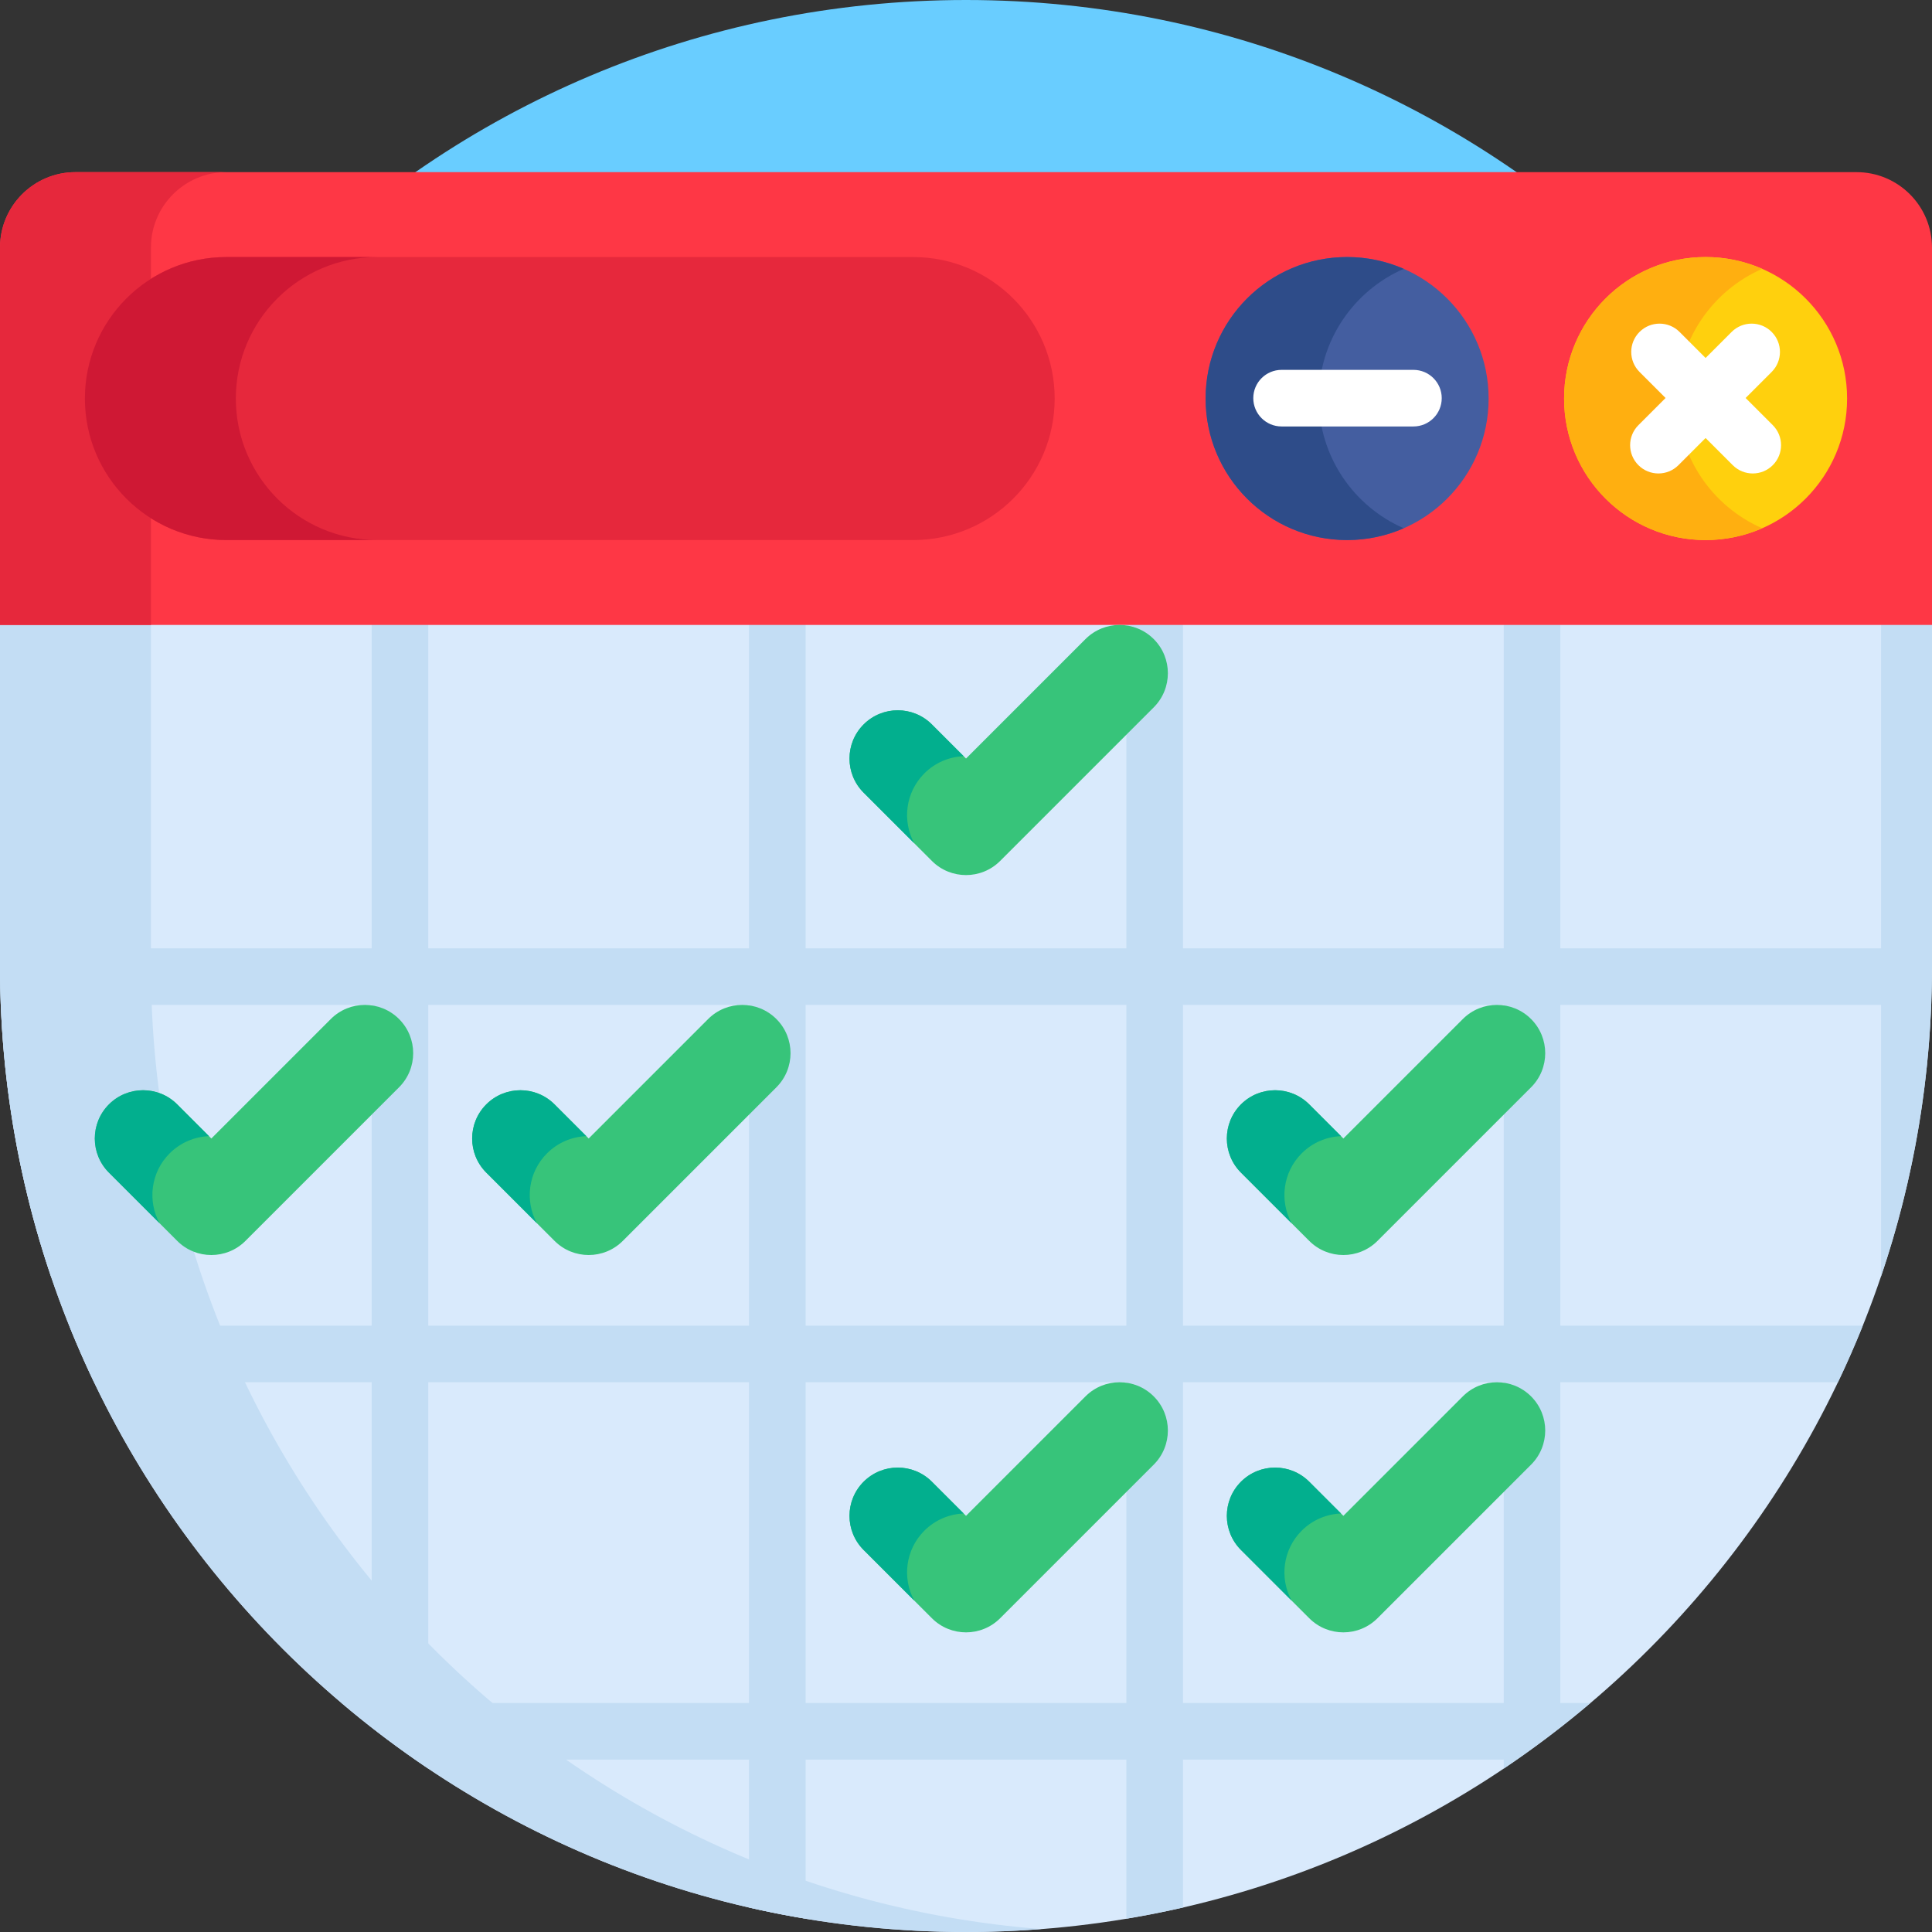 <svg id="Capa_1" enable-background="new 0 0 512 512" height="512" viewBox="0 0 512 512" width="512" xmlns="http://www.w3.org/2000/svg"><rect x="0" y="0" width="512" height="512" fill="#333333" stroke="none"/><path d="m0 256c0-141.385 114.615-256 256-256s256 114.615 256 256z" fill="#69cdff"/><path d="m512 125.62v130.38c0 141.38-114.62 256-256 256s-256-114.62-256-256v-130.38z" fill="#d9eafc"/><path d="m498.5 251.31h-85v-125.69h-15v125.69h-85v-125.69h-15v125.69h-85v-125.69h-15v125.69h-85v-125.69h-15v125.69h-85v-125.69h-13.5v130.38c0 28.77 4.748 56.43 13.5 82.243v-71.933h85v85h-80.153c2.04 5.082 4.232 10.085 6.583 15h73.57v85h-7.976c7.319 6.208 14.984 12.018 22.976 17.383v-2.383h85v39.203c4.945 1.135 9.95 2.111 15 2.955v-42.158h85v42.158c5.05-.844 10.055-1.82 15-2.955v-39.203h85v2.383c7.992-5.365 15.657-11.176 22.976-17.383h-7.976v-85h73.57c2.351-4.915 4.543-9.918 6.583-15h-80.153v-85h85v71.934c8.752-25.814 13.5-53.474 13.5-82.244v-130.38h-13.5zm-300 200h-85v-85h85zm0-100h-85v-85h85zm100 100h-85v-85h85zm0-100h-85v-85h85zm100 100h-85v-85h85zm0-100h-85v-85h85z" fill="#c3ddf4"/><path d="m40 256v-130.38h-40v130.38c0 141.38 114.62 256 256 256 6.731 0 13.4-.263 20-.773-132.033-10.205-236-120.578-236-255.227z" fill="#c3ddf4"/><path d="m512 165.62h-512v-100c0-11.046 8.954-20 20-20h472c11.046 0 20 8.954 20 20z" fill="#fe3745"/><path d="m60 45.62h-40c-11.046 0-20 8.954-20 20v100h40v-100c0-11.046 8.954-20 20-20z" fill="#e6283c"/><circle cx="452" cy="105.62" fill="#ffd00d" r="37.5"/><path d="m444.5 105.62c0-15.376 9.258-28.583 22.5-34.371-4.594-2.008-9.665-3.129-15-3.129-20.711 0-37.5 16.789-37.5 37.5s16.789 37.5 37.5 37.5c5.335 0 10.406-1.121 15-3.129-13.242-5.788-22.5-18.995-22.5-34.371z" fill="#ffaf10"/><path d="m464.5 125.474c-1.92 0-3.839-.732-5.304-2.197l-24.706-24.708c-2.929-2.929-2.929-7.678.001-10.606 2.929-2.929 7.678-2.928 10.606.001l24.706 24.707c2.929 2.929 2.929 7.678-.001 10.606-1.463 1.464-3.383 2.197-5.302 2.197z" fill="#fff"/><path d="m439.5 125.474c-1.919 0-3.839-.732-5.303-2.196-2.93-2.929-2.93-7.678-.001-10.606l24.706-24.707c2.93-2.93 7.679-2.929 10.606-.001 2.93 2.929 2.93 7.678.001 10.606l-24.706 24.707c-1.464 1.464-3.384 2.197-5.303 2.197z" fill="#fff"/><circle cx="357" cy="105.62" fill="#445ea0" r="37.5"/><path d="m349.5 105.62c0-15.376 9.258-28.583 22.5-34.371-4.594-2.008-9.665-3.129-15-3.129-20.711 0-37.5 16.789-37.5 37.5s16.789 37.5 37.5 37.5c5.335 0 10.406-1.121 15-3.129-13.242-5.788-22.5-18.995-22.5-34.371z" fill="#2e4c89"/><path d="m374.574 113.017h-34.94c-4.143 0-7.5-3.357-7.5-7.5s3.357-7.5 7.5-7.5h34.94c4.143 0 7.5 3.357 7.5 7.5s-3.357 7.5-7.5 7.5z" fill="#fff"/><path d="m242 143.12h-182c-20.711 0-37.5-16.789-37.5-37.5 0-20.711 16.789-37.5 37.5-37.5h182c20.711 0 37.5 16.789 37.5 37.5 0 20.711-16.789 37.5-37.5 37.5z" fill="#e6283c"/><path d="m62.5 105.62c0-20.711 16.789-37.5 37.5-37.5h-40c-20.711 0-37.5 16.789-37.5 37.5 0 20.711 16.789 37.5 37.5 37.5h40c-20.711 0-37.5-16.789-37.5-37.5z" fill="#cf1834"/><path d="m187.662 270.056-31.657 31.657-9.045-9.045c-4.995-4.995-13.094-4.995-18.09 0-4.995 4.995-4.995 13.094 0 18.09l18.09 18.09c4.995 4.995 13.094 4.995 18.09 0l40.702-40.702c4.995-4.995 4.995-13.094 0-18.09-4.996-4.995-13.095-4.995-18.09 0z" fill="#37c47a"/><path d="m144.957 305.654c2.893-2.893 6.638-4.412 10.427-4.561l-8.425-8.425c-4.995-4.995-13.094-4.995-18.09 0-4.995 4.995-4.995 13.094 0 18.09l13.41 13.41c-3.226-5.926-2.336-13.5 2.678-18.514z" fill="#02af8e"/><path d="m87.662 270.056-31.657 31.657-9.045-9.045c-4.995-4.995-13.094-4.995-18.09 0-4.995 4.995-4.995 13.094 0 18.09l18.09 18.09c4.995 4.995 13.094 4.995 18.09 0l40.702-40.702c4.995-4.995 4.995-13.094 0-18.09-4.996-4.995-13.095-4.995-18.09 0z" fill="#37c47a"/><path d="m44.957 305.654c2.893-2.893 6.638-4.412 10.427-4.561l-8.425-8.425c-4.995-4.995-13.094-4.995-18.09 0-4.995 4.995-4.995 13.094 0 18.09l13.41 13.41c-3.226-5.926-2.336-13.5 2.678-18.514z" fill="#02af8e"/><path d="m287.662 169.366-31.657 31.657-9.045-9.045c-4.995-4.995-13.094-4.995-18.09 0-4.995 4.995-4.995 13.094 0 18.09l18.09 18.09c4.995 4.995 13.094 4.995 18.09 0l40.702-40.702c4.995-4.995 4.995-13.094 0-18.09-4.996-4.995-13.095-4.995-18.09 0z" fill="#37c47a"/><path d="m244.957 204.964c2.893-2.893 6.638-4.412 10.427-4.561l-8.425-8.425c-4.995-4.995-13.094-4.995-18.09 0-4.995 4.995-4.995 13.094 0 18.09l13.41 13.41c-3.226-5.926-2.336-13.499 2.678-18.514z" fill="#02af8e"/><path d="m287.662 370.056-31.657 31.657-9.045-9.045c-4.995-4.995-13.094-4.995-18.09 0-4.995 4.995-4.995 13.094 0 18.09l18.09 18.09c4.995 4.995 13.094 4.995 18.09 0l40.702-40.702c4.995-4.995 4.995-13.094 0-18.09-4.996-4.995-13.095-4.995-18.09 0z" fill="#37c47a"/><path d="m244.957 405.654c2.893-2.893 6.638-4.412 10.427-4.561l-8.425-8.424c-4.995-4.995-13.094-4.995-18.09 0-4.995 4.995-4.995 13.094 0 18.09l13.41 13.41c-3.226-5.927-2.336-13.501 2.678-18.515z" fill="#02af8e"/><path d="m387.662 270.056-31.657 31.657-9.045-9.045c-4.995-4.995-13.094-4.995-18.09 0-4.995 4.995-4.995 13.094 0 18.09l18.09 18.09c4.995 4.995 13.094 4.995 18.09 0l40.702-40.702c4.995-4.995 4.995-13.094 0-18.09-4.996-4.995-13.095-4.995-18.09 0z" fill="#37c47a"/><path d="m344.957 305.654c2.893-2.893 6.638-4.412 10.427-4.561l-8.424-8.425c-4.995-4.995-13.094-4.995-18.09 0-4.995 4.995-4.995 13.094 0 18.09l13.41 13.41c-3.227-5.926-2.337-13.5 2.677-18.514z" fill="#02af8e"/><path d="m387.662 370.056-31.657 31.657-9.045-9.045c-4.995-4.995-13.094-4.995-18.09 0-4.995 4.995-4.995 13.094 0 18.09l18.09 18.09c4.995 4.995 13.094 4.995 18.09 0l40.702-40.702c4.995-4.995 4.995-13.094 0-18.09-4.996-4.995-13.095-4.995-18.09 0z" fill="#37c47a"/><path d="m344.957 405.654c2.893-2.893 6.638-4.412 10.427-4.561l-8.424-8.424c-4.995-4.995-13.094-4.995-18.09 0-4.995 4.995-4.995 13.094 0 18.09l13.41 13.41c-3.227-5.927-2.337-13.501 2.677-18.515z" fill="#02af8e"/></svg>